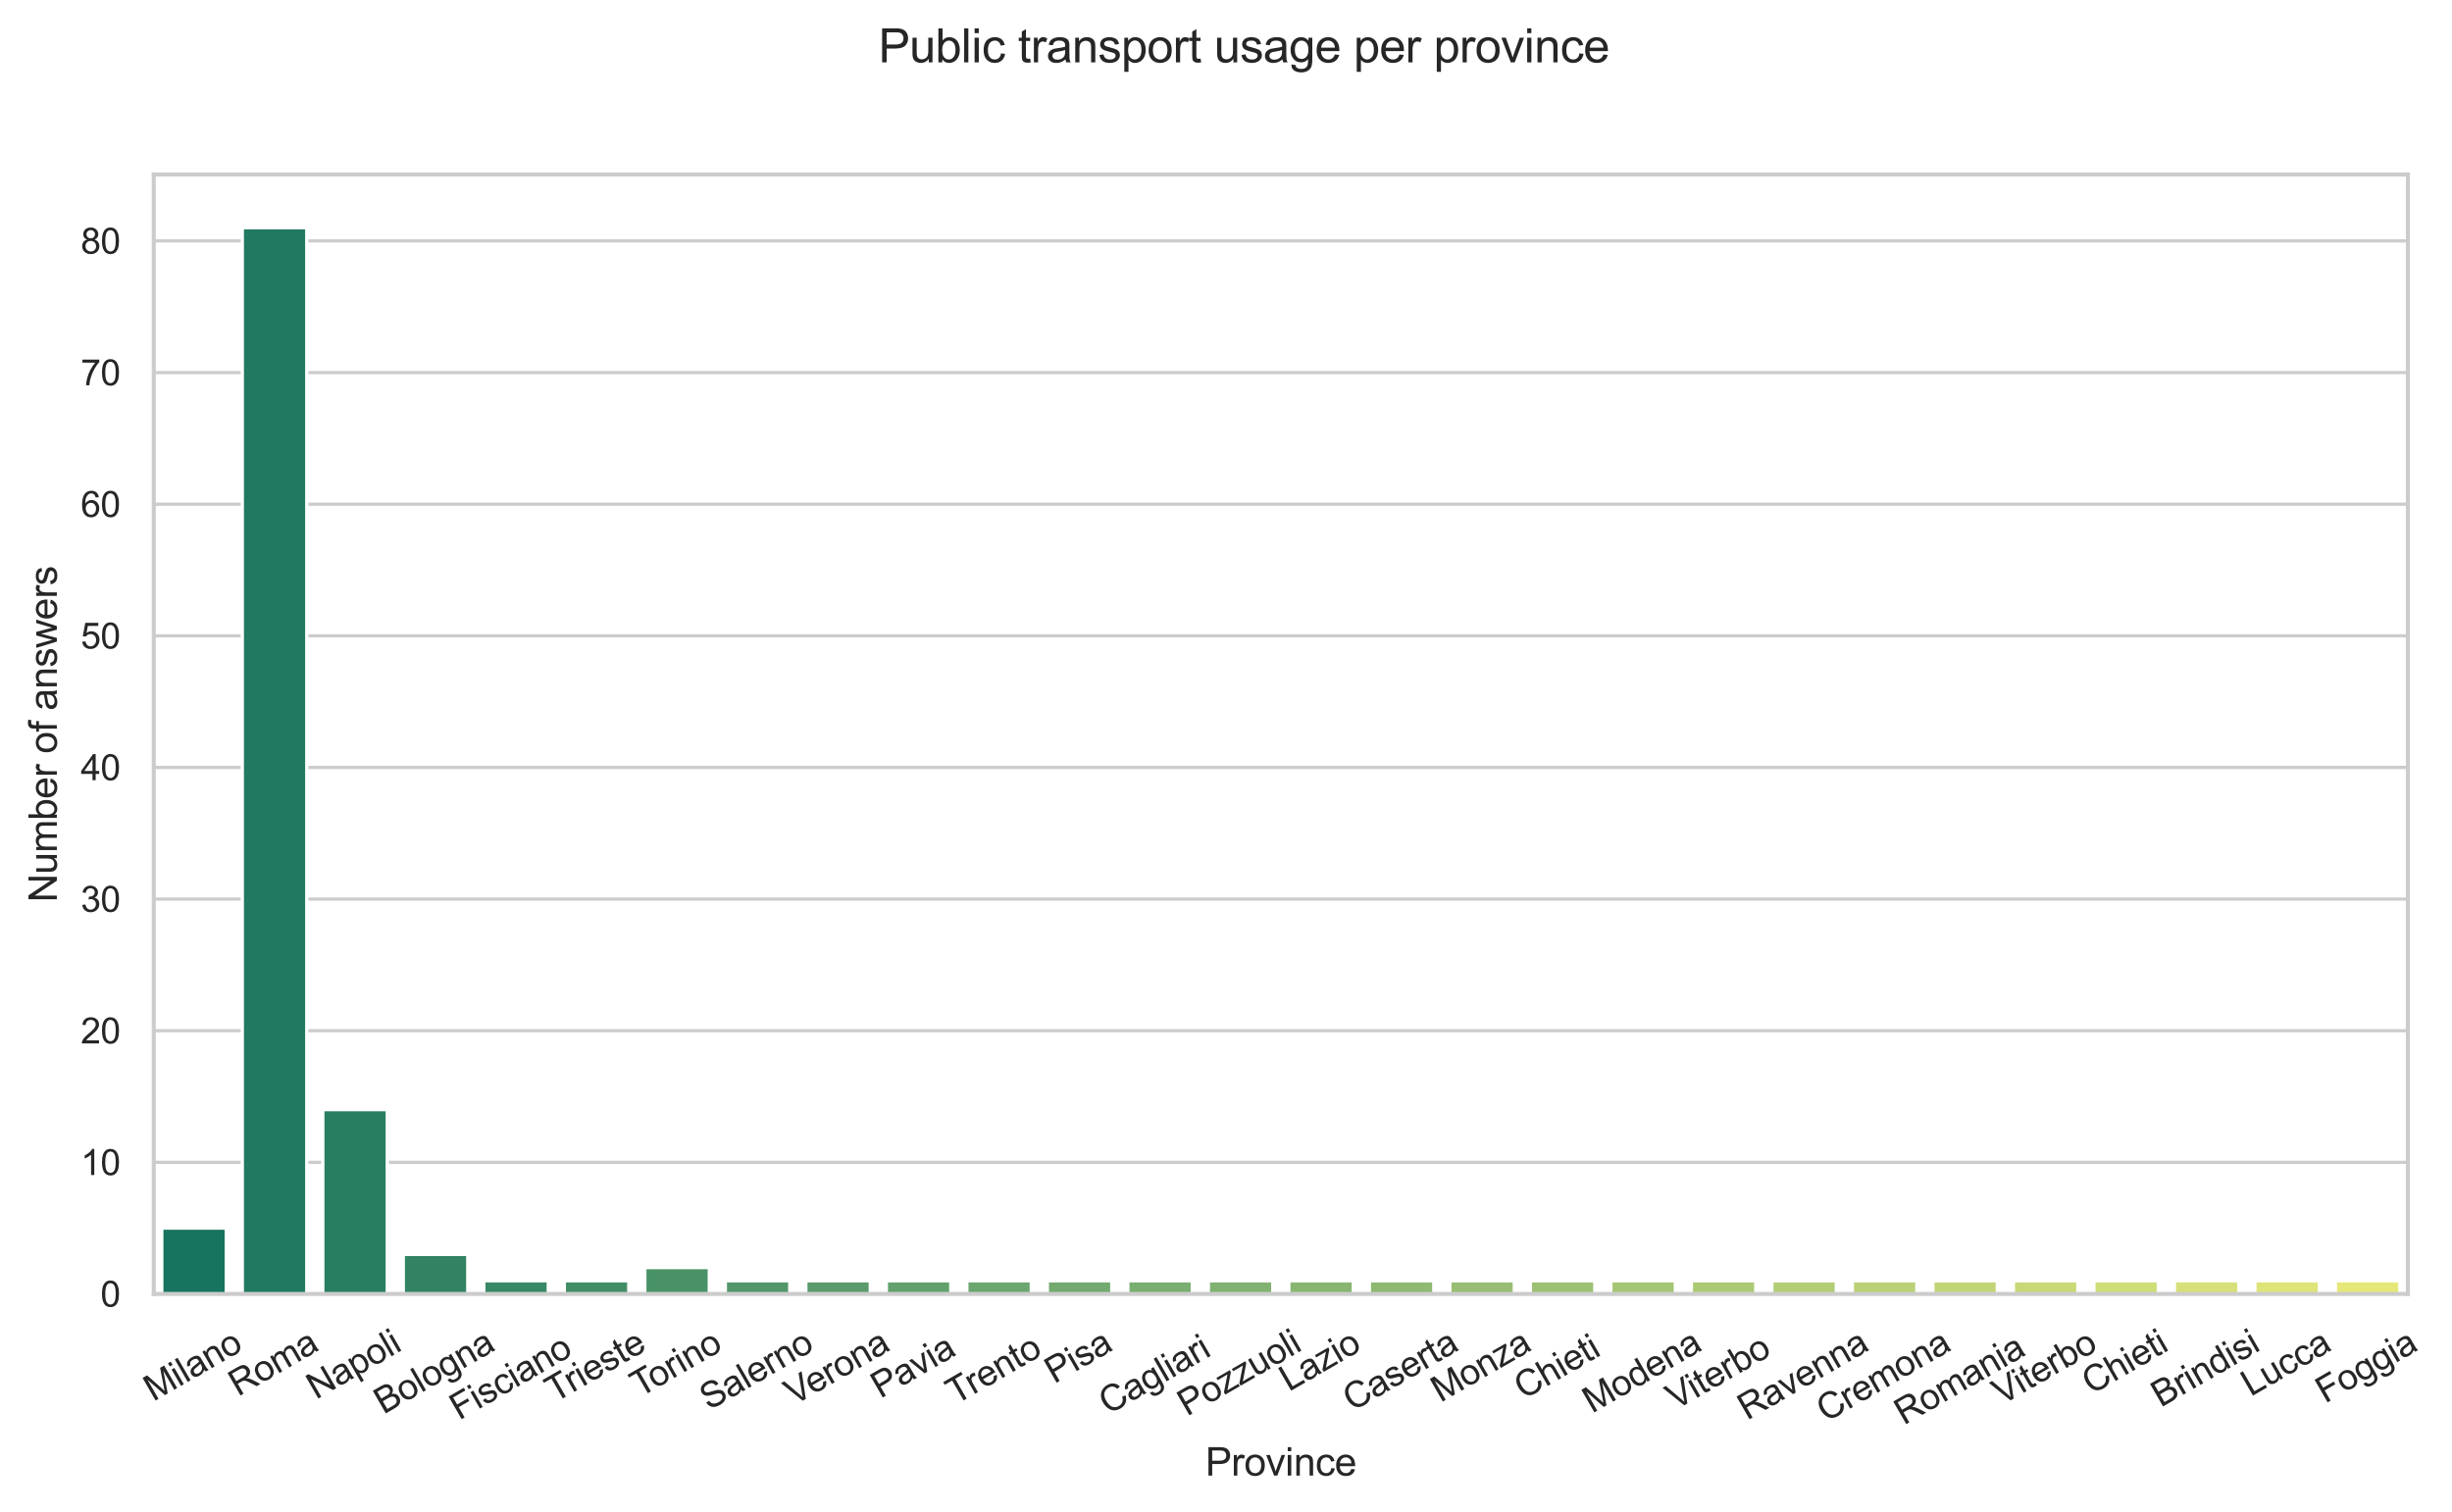 <?xml version="1.0" encoding="utf-8" standalone="no"?>
<!DOCTYPE svg PUBLIC "-//W3C//DTD SVG 1.1//EN"
  "http://www.w3.org/Graphics/SVG/1.1/DTD/svg11.dtd">
<svg xmlns:xlink="http://www.w3.org/1999/xlink" width="606.99pt" height="374.479pt" viewBox="0 0 606.99 374.479" xmlns="http://www.w3.org/2000/svg" version="1.1">
 <defs>
  <style type="text/css">*{stroke-linejoin: round; stroke-linecap: butt}</style>
 </defs>
 <g id="figure_1">
  <g id="patch_1">
   <path d="M 0 374.479 
L 606.99 374.479 
L 606.99 0 
L 0 0 
z
" style="fill: #ffffff"/>
  </g>
  <g id="axes_1">
   <g id="patch_2">
    <path d="M 38.067 320.4 
L 596.067 320.4 
L 596.067 43.2 
L 38.067 43.2 
z
" style="fill: #ffffff"/>
   </g>
   <g id="matplotlib.axis_1">
    <g id="xtick_1">
     <g id="text_1">
      <!-- Milano -->
      <g style="fill: #262626" transform="translate(37.944 347.116) rotate(-30) scale(0.088 -0.088)">
       <defs>
        <path id="ArialMT-4d" d="M 475 0 
L 475 4581 
L 1388 4581 
L 2472 1338 
Q 2622 884 2691 659 
Q 2769 909 2934 1394 
L 4031 4581 
L 4847 4581 
L 4847 0 
L 4263 0 
L 4263 3834 
L 2931 0 
L 2384 0 
L 1059 3900 
L 1059 0 
L 475 0 
z
" transform="scale(0.016)"/>
        <path id="ArialMT-69" d="M 425 3934 
L 425 4581 
L 988 4581 
L 988 3934 
L 425 3934 
z
M 425 0 
L 425 3319 
L 988 3319 
L 988 0 
L 425 0 
z
" transform="scale(0.016)"/>
        <path id="ArialMT-6c" d="M 409 0 
L 409 4581 
L 972 4581 
L 972 0 
L 409 0 
z
" transform="scale(0.016)"/>
        <path id="ArialMT-61" d="M 2588 409 
Q 2275 144 1986 34 
Q 1697 -75 1366 -75 
Q 819 -75 525 192 
Q 231 459 231 875 
Q 231 1119 342 1320 
Q 453 1522 633 1644 
Q 813 1766 1038 1828 
Q 1203 1872 1538 1913 
Q 2219 1994 2541 2106 
Q 2544 2222 2544 2253 
Q 2544 2597 2384 2738 
Q 2169 2928 1744 2928 
Q 1347 2928 1158 2789 
Q 969 2650 878 2297 
L 328 2372 
Q 403 2725 575 2942 
Q 747 3159 1072 3276 
Q 1397 3394 1825 3394 
Q 2250 3394 2515 3294 
Q 2781 3194 2906 3042 
Q 3031 2891 3081 2659 
Q 3109 2516 3109 2141 
L 3109 1391 
Q 3109 606 3145 398 
Q 3181 191 3288 0 
L 2700 0 
Q 2613 175 2588 409 
z
M 2541 1666 
Q 2234 1541 1622 1453 
Q 1275 1403 1131 1340 
Q 988 1278 909 1158 
Q 831 1038 831 891 
Q 831 666 1001 516 
Q 1172 366 1500 366 
Q 1825 366 2078 508 
Q 2331 650 2450 897 
Q 2541 1088 2541 1459 
L 2541 1666 
z
" transform="scale(0.016)"/>
        <path id="ArialMT-6e" d="M 422 0 
L 422 3319 
L 928 3319 
L 928 2847 
Q 1294 3394 1984 3394 
Q 2284 3394 2536 3286 
Q 2788 3178 2913 3003 
Q 3038 2828 3088 2588 
Q 3119 2431 3119 2041 
L 3119 0 
L 2556 0 
L 2556 2019 
Q 2556 2363 2490 2533 
Q 2425 2703 2258 2804 
Q 2091 2906 1866 2906 
Q 1506 2906 1245 2678 
Q 984 2450 984 1813 
L 984 0 
L 422 0 
z
" transform="scale(0.016)"/>
        <path id="ArialMT-6f" d="M 213 1659 
Q 213 2581 725 3025 
Q 1153 3394 1769 3394 
Q 2453 3394 2887 2945 
Q 3322 2497 3322 1706 
Q 3322 1066 3130 698 
Q 2938 331 2570 128 
Q 2203 -75 1769 -75 
Q 1072 -75 642 372 
Q 213 819 213 1659 
z
M 791 1659 
Q 791 1022 1069 705 
Q 1347 388 1769 388 
Q 2188 388 2466 706 
Q 2744 1025 2744 1678 
Q 2744 2294 2464 2611 
Q 2184 2928 1769 2928 
Q 1347 2928 1069 2612 
Q 791 2297 791 1659 
z
" transform="scale(0.016)"/>
       </defs>
       <use xlink:href="#ArialMT-4d"/>
       <use xlink:href="#ArialMT-69" x="83.301"/>
       <use xlink:href="#ArialMT-6c" x="105.518"/>
       <use xlink:href="#ArialMT-61" x="127.734"/>
       <use xlink:href="#ArialMT-6e" x="183.35"/>
       <use xlink:href="#ArialMT-6f" x="238.965"/>
      </g>
     </g>
    </g>
    <g id="xtick_2">
     <g id="text_2">
      <!-- Roma -->
      <g style="fill: #262626" transform="translate(58.933 345.891) rotate(-30) scale(0.088 -0.088)">
       <defs>
        <path id="ArialMT-52" d="M 503 0 
L 503 4581 
L 2534 4581 
Q 3147 4581 3465 4457 
Q 3784 4334 3975 4021 
Q 4166 3709 4166 3331 
Q 4166 2844 3850 2509 
Q 3534 2175 2875 2084 
Q 3116 1969 3241 1856 
Q 3506 1613 3744 1247 
L 4541 0 
L 3778 0 
L 3172 953 
Q 2906 1366 2734 1584 
Q 2563 1803 2427 1890 
Q 2291 1978 2150 2013 
Q 2047 2034 1813 2034 
L 1109 2034 
L 1109 0 
L 503 0 
z
M 1109 2559 
L 2413 2559 
Q 2828 2559 3062 2645 
Q 3297 2731 3419 2920 
Q 3541 3109 3541 3331 
Q 3541 3656 3305 3865 
Q 3069 4075 2559 4075 
L 1109 4075 
L 1109 2559 
z
" transform="scale(0.016)"/>
        <path id="ArialMT-6d" d="M 422 0 
L 422 3319 
L 925 3319 
L 925 2853 
Q 1081 3097 1340 3245 
Q 1600 3394 1931 3394 
Q 2300 3394 2536 3241 
Q 2772 3088 2869 2813 
Q 3263 3394 3894 3394 
Q 4388 3394 4653 3120 
Q 4919 2847 4919 2278 
L 4919 0 
L 4359 0 
L 4359 2091 
Q 4359 2428 4304 2576 
Q 4250 2725 4106 2815 
Q 3963 2906 3769 2906 
Q 3419 2906 3187 2673 
Q 2956 2441 2956 1928 
L 2956 0 
L 2394 0 
L 2394 2156 
Q 2394 2531 2256 2718 
Q 2119 2906 1806 2906 
Q 1569 2906 1367 2781 
Q 1166 2656 1075 2415 
Q 984 2175 984 1722 
L 984 0 
L 422 0 
z
" transform="scale(0.016)"/>
       </defs>
       <use xlink:href="#ArialMT-52"/>
       <use xlink:href="#ArialMT-6f" x="72.217"/>
       <use xlink:href="#ArialMT-6d" x="127.832"/>
       <use xlink:href="#ArialMT-61" x="211.133"/>
      </g>
     </g>
    </g>
    <g id="xtick_3">
     <g id="text_3">
      <!-- Napoli -->
      <g style="fill: #262626" transform="translate(78.223 346.628) rotate(-30) scale(0.088 -0.088)">
       <defs>
        <path id="ArialMT-4e" d="M 488 0 
L 488 4581 
L 1109 4581 
L 3516 984 
L 3516 4581 
L 4097 4581 
L 4097 0 
L 3475 0 
L 1069 3600 
L 1069 0 
L 488 0 
z
" transform="scale(0.016)"/>
        <path id="ArialMT-70" d="M 422 -1272 
L 422 3319 
L 934 3319 
L 934 2888 
Q 1116 3141 1344 3267 
Q 1572 3394 1897 3394 
Q 2322 3394 2647 3175 
Q 2972 2956 3137 2557 
Q 3303 2159 3303 1684 
Q 3303 1175 3120 767 
Q 2938 359 2589 142 
Q 2241 -75 1856 -75 
Q 1575 -75 1351 44 
Q 1128 163 984 344 
L 984 -1272 
L 422 -1272 
z
M 931 1641 
Q 931 1000 1190 694 
Q 1450 388 1819 388 
Q 2194 388 2461 705 
Q 2728 1022 2728 1688 
Q 2728 2322 2467 2637 
Q 2206 2953 1844 2953 
Q 1484 2953 1207 2617 
Q 931 2281 931 1641 
z
" transform="scale(0.016)"/>
       </defs>
       <use xlink:href="#ArialMT-4e"/>
       <use xlink:href="#ArialMT-61" x="72.217"/>
       <use xlink:href="#ArialMT-70" x="127.832"/>
       <use xlink:href="#ArialMT-6f" x="183.447"/>
       <use xlink:href="#ArialMT-6c" x="239.062"/>
       <use xlink:href="#ArialMT-69" x="261.279"/>
      </g>
     </g>
    </g>
    <g id="xtick_4">
     <g id="text_4">
      <!-- Bologna -->
      <g style="fill: #262626" transform="translate(94.945 350.302) rotate(-30) scale(0.088 -0.088)">
       <defs>
        <path id="ArialMT-42" d="M 469 0 
L 469 4581 
L 2188 4581 
Q 2713 4581 3030 4442 
Q 3347 4303 3526 4014 
Q 3706 3725 3706 3409 
Q 3706 3116 3547 2856 
Q 3388 2597 3066 2438 
Q 3481 2316 3704 2022 
Q 3928 1728 3928 1328 
Q 3928 1006 3792 729 
Q 3656 453 3456 303 
Q 3256 153 2954 76 
Q 2653 0 2216 0 
L 469 0 
z
M 1075 2656 
L 2066 2656 
Q 2469 2656 2644 2709 
Q 2875 2778 2992 2937 
Q 3109 3097 3109 3338 
Q 3109 3566 3000 3739 
Q 2891 3913 2687 3977 
Q 2484 4041 1991 4041 
L 1075 4041 
L 1075 2656 
z
M 1075 541 
L 2216 541 
Q 2509 541 2628 563 
Q 2838 600 2978 687 
Q 3119 775 3209 942 
Q 3300 1109 3300 1328 
Q 3300 1584 3169 1773 
Q 3038 1963 2805 2039 
Q 2572 2116 2134 2116 
L 1075 2116 
L 1075 541 
z
" transform="scale(0.016)"/>
        <path id="ArialMT-67" d="M 319 -275 
L 866 -356 
Q 900 -609 1056 -725 
Q 1266 -881 1628 -881 
Q 2019 -881 2231 -725 
Q 2444 -569 2519 -288 
Q 2563 -116 2559 434 
Q 2191 0 1641 0 
Q 956 0 581 494 
Q 206 988 206 1678 
Q 206 2153 378 2554 
Q 550 2956 876 3175 
Q 1203 3394 1644 3394 
Q 2231 3394 2613 2919 
L 2613 3319 
L 3131 3319 
L 3131 450 
Q 3131 -325 2973 -648 
Q 2816 -972 2473 -1159 
Q 2131 -1347 1631 -1347 
Q 1038 -1347 672 -1080 
Q 306 -813 319 -275 
z
M 784 1719 
Q 784 1066 1043 766 
Q 1303 466 1694 466 
Q 2081 466 2343 764 
Q 2606 1063 2606 1700 
Q 2606 2309 2336 2618 
Q 2066 2928 1684 2928 
Q 1309 2928 1046 2623 
Q 784 2319 784 1719 
z
" transform="scale(0.016)"/>
       </defs>
       <use xlink:href="#ArialMT-42"/>
       <use xlink:href="#ArialMT-6f" x="66.699"/>
       <use xlink:href="#ArialMT-6c" x="122.314"/>
       <use xlink:href="#ArialMT-6f" x="144.531"/>
       <use xlink:href="#ArialMT-67" x="200.146"/>
       <use xlink:href="#ArialMT-6e" x="255.762"/>
       <use xlink:href="#ArialMT-61" x="311.377"/>
      </g>
     </g>
    </g>
    <g id="xtick_5">
     <g id="text_5">
      <!-- Fisciano  -->
      <g style="fill: #262626" transform="translate(113.636 351.76) rotate(-30) scale(0.088 -0.088)">
       <defs>
        <path id="ArialMT-46" d="M 525 0 
L 525 4581 
L 3616 4581 
L 3616 4041 
L 1131 4041 
L 1131 2622 
L 3281 2622 
L 3281 2081 
L 1131 2081 
L 1131 0 
L 525 0 
z
" transform="scale(0.016)"/>
        <path id="ArialMT-73" d="M 197 991 
L 753 1078 
Q 800 744 1014 566 
Q 1228 388 1613 388 
Q 2000 388 2187 545 
Q 2375 703 2375 916 
Q 2375 1106 2209 1216 
Q 2094 1291 1634 1406 
Q 1016 1563 777 1677 
Q 538 1791 414 1992 
Q 291 2194 291 2438 
Q 291 2659 392 2848 
Q 494 3038 669 3163 
Q 800 3259 1026 3326 
Q 1253 3394 1513 3394 
Q 1903 3394 2198 3281 
Q 2494 3169 2634 2976 
Q 2775 2784 2828 2463 
L 2278 2388 
Q 2241 2644 2061 2787 
Q 1881 2931 1553 2931 
Q 1166 2931 1000 2803 
Q 834 2675 834 2503 
Q 834 2394 903 2306 
Q 972 2216 1119 2156 
Q 1203 2125 1616 2013 
Q 2213 1853 2448 1751 
Q 2684 1650 2818 1456 
Q 2953 1263 2953 975 
Q 2953 694 2789 445 
Q 2625 197 2315 61 
Q 2006 -75 1616 -75 
Q 969 -75 630 194 
Q 291 463 197 991 
z
" transform="scale(0.016)"/>
        <path id="ArialMT-63" d="M 2588 1216 
L 3141 1144 
Q 3050 572 2676 248 
Q 2303 -75 1759 -75 
Q 1078 -75 664 370 
Q 250 816 250 1647 
Q 250 2184 428 2587 
Q 606 2991 970 3192 
Q 1334 3394 1763 3394 
Q 2303 3394 2647 3120 
Q 2991 2847 3088 2344 
L 2541 2259 
Q 2463 2594 2264 2762 
Q 2066 2931 1784 2931 
Q 1359 2931 1093 2626 
Q 828 2322 828 1663 
Q 828 994 1084 691 
Q 1341 388 1753 388 
Q 2084 388 2306 591 
Q 2528 794 2588 1216 
z
" transform="scale(0.016)"/>
        <path id="ArialMT-20" transform="scale(0.016)"/>
       </defs>
       <use xlink:href="#ArialMT-46"/>
       <use xlink:href="#ArialMT-69" x="61.084"/>
       <use xlink:href="#ArialMT-73" x="83.301"/>
       <use xlink:href="#ArialMT-63" x="133.301"/>
       <use xlink:href="#ArialMT-69" x="183.301"/>
       <use xlink:href="#ArialMT-61" x="205.518"/>
       <use xlink:href="#ArialMT-6e" x="261.133"/>
       <use xlink:href="#ArialMT-6f" x="316.748"/>
       <use xlink:href="#ArialMT-20" x="372.363"/>
      </g>
     </g>
    </g>
    <g id="xtick_6">
     <g id="text_6">
      <!-- Trieste -->
      <g style="fill: #262626" transform="translate(137.31 347.436) rotate(-30) scale(0.088 -0.088)">
       <defs>
        <path id="ArialMT-54" d="M 1659 0 
L 1659 4041 
L 150 4041 
L 150 4581 
L 3781 4581 
L 3781 4041 
L 2266 4041 
L 2266 0 
L 1659 0 
z
" transform="scale(0.016)"/>
        <path id="ArialMT-72" d="M 416 0 
L 416 3319 
L 922 3319 
L 922 2816 
Q 1116 3169 1280 3281 
Q 1444 3394 1641 3394 
Q 1925 3394 2219 3213 
L 2025 2691 
Q 1819 2813 1613 2813 
Q 1428 2813 1281 2702 
Q 1134 2591 1072 2394 
Q 978 2094 978 1738 
L 978 0 
L 416 0 
z
" transform="scale(0.016)"/>
        <path id="ArialMT-65" d="M 2694 1069 
L 3275 997 
Q 3138 488 2766 206 
Q 2394 -75 1816 -75 
Q 1088 -75 661 373 
Q 234 822 234 1631 
Q 234 2469 665 2931 
Q 1097 3394 1784 3394 
Q 2450 3394 2872 2941 
Q 3294 2488 3294 1666 
Q 3294 1616 3291 1516 
L 816 1516 
Q 847 969 1125 678 
Q 1403 388 1819 388 
Q 2128 388 2347 550 
Q 2566 713 2694 1069 
z
M 847 1978 
L 2700 1978 
Q 2663 2397 2488 2606 
Q 2219 2931 1791 2931 
Q 1403 2931 1139 2672 
Q 875 2413 847 1978 
z
" transform="scale(0.016)"/>
        <path id="ArialMT-74" d="M 1650 503 
L 1731 6 
Q 1494 -44 1306 -44 
Q 1000 -44 831 53 
Q 663 150 594 308 
Q 525 466 525 972 
L 525 2881 
L 113 2881 
L 113 3319 
L 525 3319 
L 525 4141 
L 1084 4478 
L 1084 3319 
L 1650 3319 
L 1650 2881 
L 1084 2881 
L 1084 941 
Q 1084 700 1114 631 
Q 1144 563 1211 522 
Q 1278 481 1403 481 
Q 1497 481 1650 503 
z
" transform="scale(0.016)"/>
       </defs>
       <use xlink:href="#ArialMT-54"/>
       <use xlink:href="#ArialMT-72" x="57.334"/>
       <use xlink:href="#ArialMT-69" x="90.635"/>
       <use xlink:href="#ArialMT-65" x="112.852"/>
       <use xlink:href="#ArialMT-73" x="168.467"/>
       <use xlink:href="#ArialMT-74" x="218.467"/>
       <use xlink:href="#ArialMT-65" x="246.25"/>
      </g>
     </g>
    </g>
    <g id="xtick_7">
     <g id="text_7">
      <!-- Torino -->
      <g style="fill: #262626" transform="translate(158.364 346.136) rotate(-30) scale(0.088 -0.088)">
       <use xlink:href="#ArialMT-54"/>
       <use xlink:href="#ArialMT-6f" x="49.959"/>
       <use xlink:href="#ArialMT-72" x="105.574"/>
       <use xlink:href="#ArialMT-69" x="138.875"/>
       <use xlink:href="#ArialMT-6e" x="161.092"/>
       <use xlink:href="#ArialMT-6f" x="216.707"/>
      </g>
     </g>
    </g>
    <g id="xtick_8">
     <g id="text_8">
      <!-- Salerno -->
      <g style="fill: #262626" transform="translate(175.535 349.32) rotate(-30) scale(0.088 -0.088)">
       <defs>
        <path id="ArialMT-53" d="M 288 1472 
L 859 1522 
Q 900 1178 1048 958 
Q 1197 738 1509 602 
Q 1822 466 2213 466 
Q 2559 466 2825 569 
Q 3091 672 3220 851 
Q 3350 1031 3350 1244 
Q 3350 1459 3225 1620 
Q 3100 1781 2813 1891 
Q 2628 1963 1997 2114 
Q 1366 2266 1113 2400 
Q 784 2572 623 2826 
Q 463 3081 463 3397 
Q 463 3744 659 4045 
Q 856 4347 1234 4503 
Q 1613 4659 2075 4659 
Q 2584 4659 2973 4495 
Q 3363 4331 3572 4012 
Q 3781 3694 3797 3291 
L 3216 3247 
Q 3169 3681 2898 3903 
Q 2628 4125 2100 4125 
Q 1550 4125 1298 3923 
Q 1047 3722 1047 3438 
Q 1047 3191 1225 3031 
Q 1400 2872 2139 2705 
Q 2878 2538 3153 2413 
Q 3553 2228 3743 1945 
Q 3934 1663 3934 1294 
Q 3934 928 3725 604 
Q 3516 281 3123 101 
Q 2731 -78 2241 -78 
Q 1619 -78 1198 103 
Q 778 284 539 648 
Q 300 1013 288 1472 
z
" transform="scale(0.016)"/>
       </defs>
       <use xlink:href="#ArialMT-53"/>
       <use xlink:href="#ArialMT-61" x="66.699"/>
       <use xlink:href="#ArialMT-6c" x="122.314"/>
       <use xlink:href="#ArialMT-65" x="144.531"/>
       <use xlink:href="#ArialMT-72" x="200.146"/>
       <use xlink:href="#ArialMT-6e" x="233.447"/>
       <use xlink:href="#ArialMT-6f" x="289.062"/>
      </g>
     </g>
    </g>
    <g id="xtick_9">
     <g id="text_9">
      <!-- Verona -->
      <g style="fill: #262626" transform="translate(196.52 348.1) rotate(-30) scale(0.088 -0.088)">
       <defs>
        <path id="ArialMT-56" d="M 1803 0 
L 28 4581 
L 684 4581 
L 1875 1253 
Q 2019 853 2116 503 
Q 2222 878 2363 1253 
L 3600 4581 
L 4219 4581 
L 2425 0 
L 1803 0 
z
" transform="scale(0.016)"/>
       </defs>
       <use xlink:href="#ArialMT-56"/>
       <use xlink:href="#ArialMT-65" x="61.199"/>
       <use xlink:href="#ArialMT-72" x="116.814"/>
       <use xlink:href="#ArialMT-6f" x="150.115"/>
       <use xlink:href="#ArialMT-6e" x="205.73"/>
       <use xlink:href="#ArialMT-61" x="261.346"/>
      </g>
     </g>
    </g>
    <g id="xtick_10">
     <g id="text_10">
      <!-- Pavia  -->
      <g style="fill: #262626" transform="translate(217.935 346.384) rotate(-30) scale(0.088 -0.088)">
       <defs>
        <path id="ArialMT-50" d="M 494 0 
L 494 4581 
L 2222 4581 
Q 2678 4581 2919 4538 
Q 3256 4481 3484 4323 
Q 3713 4166 3852 3881 
Q 3991 3597 3991 3256 
Q 3991 2672 3619 2267 
Q 3247 1863 2275 1863 
L 1100 1863 
L 1100 0 
L 494 0 
z
M 1100 2403 
L 2284 2403 
Q 2872 2403 3119 2622 
Q 3366 2841 3366 3238 
Q 3366 3525 3220 3729 
Q 3075 3934 2838 4000 
Q 2684 4041 2272 4041 
L 1100 4041 
L 1100 2403 
z
" transform="scale(0.016)"/>
        <path id="ArialMT-76" d="M 1344 0 
L 81 3319 
L 675 3319 
L 1388 1331 
Q 1503 1009 1600 663 
Q 1675 925 1809 1294 
L 2547 3319 
L 3125 3319 
L 1869 0 
L 1344 0 
z
" transform="scale(0.016)"/>
       </defs>
       <use xlink:href="#ArialMT-50"/>
       <use xlink:href="#ArialMT-61" x="66.699"/>
       <use xlink:href="#ArialMT-76" x="122.314"/>
       <use xlink:href="#ArialMT-69" x="172.314"/>
       <use xlink:href="#ArialMT-61" x="194.531"/>
       <use xlink:href="#ArialMT-20" x="250.146"/>
      </g>
     </g>
    </g>
    <g id="xtick_11">
     <g id="text_11">
      <!-- Trento  -->
      <g style="fill: #262626" transform="translate(236.527 347.928) rotate(-30) scale(0.088 -0.088)">
       <use xlink:href="#ArialMT-54"/>
       <use xlink:href="#ArialMT-72" x="57.334"/>
       <use xlink:href="#ArialMT-65" x="90.635"/>
       <use xlink:href="#ArialMT-6e" x="146.25"/>
       <use xlink:href="#ArialMT-74" x="201.865"/>
       <use xlink:href="#ArialMT-6f" x="229.648"/>
       <use xlink:href="#ArialMT-20" x="285.264"/>
      </g>
     </g>
    </g>
    <g id="xtick_12">
     <g id="text_12">
      <!-- Pisa -->
      <g style="fill: #262626" transform="translate(260.97 342.714) rotate(-30) scale(0.088 -0.088)">
       <use xlink:href="#ArialMT-50"/>
       <use xlink:href="#ArialMT-69" x="66.699"/>
       <use xlink:href="#ArialMT-73" x="88.916"/>
       <use xlink:href="#ArialMT-61" x="138.916"/>
      </g>
     </g>
    </g>
    <g id="xtick_13">
     <g id="text_13">
      <!-- Cagliari  -->
      <g style="fill: #262626" transform="translate(274.336 350.386) rotate(-30) scale(0.088 -0.088)">
       <defs>
        <path id="ArialMT-43" d="M 3763 1606 
L 4369 1453 
Q 4178 706 3683 314 
Q 3188 -78 2472 -78 
Q 1731 -78 1267 223 
Q 803 525 561 1097 
Q 319 1669 319 2325 
Q 319 3041 592 3573 
Q 866 4106 1370 4382 
Q 1875 4659 2481 4659 
Q 3169 4659 3637 4309 
Q 4106 3959 4291 3325 
L 3694 3184 
Q 3534 3684 3231 3912 
Q 2928 4141 2469 4141 
Q 1941 4141 1586 3887 
Q 1231 3634 1087 3207 
Q 944 2781 944 2328 
Q 944 1744 1114 1308 
Q 1284 872 1643 656 
Q 2003 441 2422 441 
Q 2931 441 3284 734 
Q 3638 1028 3763 1606 
z
" transform="scale(0.016)"/>
       </defs>
       <use xlink:href="#ArialMT-43"/>
       <use xlink:href="#ArialMT-61" x="72.217"/>
       <use xlink:href="#ArialMT-67" x="127.832"/>
       <use xlink:href="#ArialMT-6c" x="183.447"/>
       <use xlink:href="#ArialMT-69" x="205.664"/>
       <use xlink:href="#ArialMT-61" x="227.881"/>
       <use xlink:href="#ArialMT-72" x="283.496"/>
       <use xlink:href="#ArialMT-69" x="316.797"/>
       <use xlink:href="#ArialMT-20" x="339.014"/>
      </g>
     </g>
    </g>
    <g id="xtick_14">
     <g id="text_14">
      <!-- Pozzuoli -->
      <g style="fill: #262626" transform="translate(293.837 350.786) rotate(-30) scale(0.088 -0.088)">
       <defs>
        <path id="ArialMT-7a" d="M 125 0 
L 125 456 
L 2238 2881 
Q 1878 2863 1603 2863 
L 250 2863 
L 250 3319 
L 2963 3319 
L 2963 2947 
L 1166 841 
L 819 456 
Q 1197 484 1528 484 
L 3063 484 
L 3063 0 
L 125 0 
z
" transform="scale(0.016)"/>
        <path id="ArialMT-75" d="M 2597 0 
L 2597 488 
Q 2209 -75 1544 -75 
Q 1250 -75 995 37 
Q 741 150 617 320 
Q 494 491 444 738 
Q 409 903 409 1263 
L 409 3319 
L 972 3319 
L 972 1478 
Q 972 1038 1006 884 
Q 1059 663 1231 536 
Q 1403 409 1656 409 
Q 1909 409 2131 539 
Q 2353 669 2445 892 
Q 2538 1116 2538 1541 
L 2538 3319 
L 3100 3319 
L 3100 0 
L 2597 0 
z
" transform="scale(0.016)"/>
       </defs>
       <use xlink:href="#ArialMT-50"/>
       <use xlink:href="#ArialMT-6f" x="66.699"/>
       <use xlink:href="#ArialMT-7a" x="122.314"/>
       <use xlink:href="#ArialMT-7a" x="172.314"/>
       <use xlink:href="#ArialMT-75" x="222.314"/>
       <use xlink:href="#ArialMT-6f" x="277.93"/>
       <use xlink:href="#ArialMT-6c" x="333.545"/>
       <use xlink:href="#ArialMT-69" x="355.762"/>
      </g>
     </g>
    </g>
    <g id="xtick_15">
     <g id="text_15">
      <!-- Lazio -->
      <g style="fill: #262626" transform="translate(319.06 344.673) rotate(-30) scale(0.088 -0.088)">
       <defs>
        <path id="ArialMT-4c" d="M 469 0 
L 469 4581 
L 1075 4581 
L 1075 541 
L 3331 541 
L 3331 0 
L 469 0 
z
" transform="scale(0.016)"/>
       </defs>
       <use xlink:href="#ArialMT-4c"/>
       <use xlink:href="#ArialMT-61" x="55.615"/>
       <use xlink:href="#ArialMT-7a" x="111.23"/>
       <use xlink:href="#ArialMT-69" x="161.23"/>
       <use xlink:href="#ArialMT-6f" x="183.447"/>
      </g>
     </g>
    </g>
    <g id="xtick_16">
     <g id="text_16">
      <!-- Caserta -->
      <g style="fill: #262626" transform="translate(334.756 349.56) rotate(-30) scale(0.088 -0.088)">
       <use xlink:href="#ArialMT-43"/>
       <use xlink:href="#ArialMT-61" x="72.217"/>
       <use xlink:href="#ArialMT-73" x="127.832"/>
       <use xlink:href="#ArialMT-65" x="177.832"/>
       <use xlink:href="#ArialMT-72" x="233.447"/>
       <use xlink:href="#ArialMT-74" x="266.748"/>
       <use xlink:href="#ArialMT-61" x="294.531"/>
      </g>
     </g>
    </g>
    <g id="xtick_17">
     <g id="text_17">
      <!-- Monza -->
      <g style="fill: #262626" transform="translate(356.589 347.36) rotate(-30) scale(0.088 -0.088)">
       <use xlink:href="#ArialMT-4d"/>
       <use xlink:href="#ArialMT-6f" x="83.301"/>
       <use xlink:href="#ArialMT-6e" x="138.916"/>
       <use xlink:href="#ArialMT-7a" x="194.531"/>
       <use xlink:href="#ArialMT-61" x="244.531"/>
      </g>
     </g>
    </g>
    <g id="xtick_18">
     <g id="text_18">
      <!-- Chieti  -->
      <g style="fill: #262626" transform="translate(377.154 346.626) rotate(-30) scale(0.088 -0.088)">
       <defs>
        <path id="ArialMT-68" d="M 422 0 
L 422 4581 
L 984 4581 
L 984 2938 
Q 1378 3394 1978 3394 
Q 2347 3394 2619 3248 
Q 2891 3103 3008 2847 
Q 3125 2591 3125 2103 
L 3125 0 
L 2563 0 
L 2563 2103 
Q 2563 2525 2380 2717 
Q 2197 2909 1863 2909 
Q 1613 2909 1392 2779 
Q 1172 2650 1078 2428 
Q 984 2206 984 1816 
L 984 0 
L 422 0 
z
" transform="scale(0.016)"/>
       </defs>
       <use xlink:href="#ArialMT-43"/>
       <use xlink:href="#ArialMT-68" x="72.217"/>
       <use xlink:href="#ArialMT-69" x="127.832"/>
       <use xlink:href="#ArialMT-65" x="150.049"/>
       <use xlink:href="#ArialMT-74" x="205.664"/>
       <use xlink:href="#ArialMT-69" x="233.447"/>
       <use xlink:href="#ArialMT-20" x="255.664"/>
      </g>
     </g>
    </g>
    <g id="xtick_19">
     <g id="text_19">
      <!-- Modena -->
      <g style="fill: #262626" transform="translate(394.114 350.054) rotate(-30) scale(0.088 -0.088)">
       <defs>
        <path id="ArialMT-64" d="M 2575 0 
L 2575 419 
Q 2259 -75 1647 -75 
Q 1250 -75 917 144 
Q 584 363 401 755 
Q 219 1147 219 1656 
Q 219 2153 384 2558 
Q 550 2963 881 3178 
Q 1213 3394 1622 3394 
Q 1922 3394 2156 3267 
Q 2391 3141 2538 2938 
L 2538 4581 
L 3097 4581 
L 3097 0 
L 2575 0 
z
M 797 1656 
Q 797 1019 1065 703 
Q 1334 388 1700 388 
Q 2069 388 2326 689 
Q 2584 991 2584 1609 
Q 2584 2291 2321 2609 
Q 2059 2928 1675 2928 
Q 1300 2928 1048 2622 
Q 797 2316 797 1656 
z
" transform="scale(0.016)"/>
       </defs>
       <use xlink:href="#ArialMT-4d"/>
       <use xlink:href="#ArialMT-6f" x="83.301"/>
       <use xlink:href="#ArialMT-64" x="138.916"/>
       <use xlink:href="#ArialMT-65" x="194.531"/>
       <use xlink:href="#ArialMT-6e" x="250.146"/>
       <use xlink:href="#ArialMT-61" x="305.762"/>
      </g>
     </g>
    </g>
    <g id="xtick_20">
     <g id="text_20">
      <!-- Viterbo  -->
      <g style="fill: #262626" transform="translate(414.747 349.241) rotate(-30) scale(0.088 -0.088)">
       <defs>
        <path id="ArialMT-62" d="M 941 0 
L 419 0 
L 419 4581 
L 981 4581 
L 981 2947 
Q 1338 3394 1891 3394 
Q 2197 3394 2470 3270 
Q 2744 3147 2920 2923 
Q 3097 2700 3197 2384 
Q 3297 2069 3297 1709 
Q 3297 856 2875 390 
Q 2453 -75 1863 -75 
Q 1275 -75 941 416 
L 941 0 
z
M 934 1684 
Q 934 1088 1097 822 
Q 1363 388 1816 388 
Q 2184 388 2453 708 
Q 2722 1028 2722 1663 
Q 2722 2313 2464 2622 
Q 2206 2931 1841 2931 
Q 1472 2931 1203 2611 
Q 934 2291 934 1684 
z
" transform="scale(0.016)"/>
       </defs>
       <use xlink:href="#ArialMT-56"/>
       <use xlink:href="#ArialMT-69" x="64.949"/>
       <use xlink:href="#ArialMT-74" x="87.166"/>
       <use xlink:href="#ArialMT-65" x="114.949"/>
       <use xlink:href="#ArialMT-72" x="170.564"/>
       <use xlink:href="#ArialMT-62" x="203.865"/>
       <use xlink:href="#ArialMT-6f" x="259.48"/>
       <use xlink:href="#ArialMT-20" x="315.096"/>
      </g>
     </g>
    </g>
    <g id="xtick_21">
     <g id="text_21">
      <!-- Ravenna -->
      <g style="fill: #262626" transform="translate(432.488 351.767) rotate(-30) scale(0.088 -0.088)">
       <use xlink:href="#ArialMT-52"/>
       <use xlink:href="#ArialMT-61" x="72.217"/>
       <use xlink:href="#ArialMT-76" x="127.832"/>
       <use xlink:href="#ArialMT-65" x="177.832"/>
       <use xlink:href="#ArialMT-6e" x="233.447"/>
       <use xlink:href="#ArialMT-6e" x="289.062"/>
       <use xlink:href="#ArialMT-61" x="344.678"/>
      </g>
     </g>
    </g>
    <g id="xtick_22">
     <g id="text_22">
      <!-- Cremona -->
      <g style="fill: #262626" transform="translate(451.998 352.25) rotate(-30) scale(0.088 -0.088)">
       <use xlink:href="#ArialMT-43"/>
       <use xlink:href="#ArialMT-72" x="72.217"/>
       <use xlink:href="#ArialMT-65" x="105.518"/>
       <use xlink:href="#ArialMT-6d" x="161.133"/>
       <use xlink:href="#ArialMT-6f" x="244.434"/>
       <use xlink:href="#ArialMT-6e" x="300.049"/>
       <use xlink:href="#ArialMT-61" x="355.664"/>
      </g>
     </g>
    </g>
    <g id="xtick_23">
     <g id="text_23">
      <!-- Romania  -->
      <g style="fill: #262626" transform="translate(471.29 352.985) rotate(-30) scale(0.088 -0.088)">
       <use xlink:href="#ArialMT-52"/>
       <use xlink:href="#ArialMT-6f" x="72.217"/>
       <use xlink:href="#ArialMT-6d" x="127.832"/>
       <use xlink:href="#ArialMT-61" x="211.133"/>
       <use xlink:href="#ArialMT-6e" x="266.748"/>
       <use xlink:href="#ArialMT-69" x="322.363"/>
       <use xlink:href="#ArialMT-61" x="344.58"/>
       <use xlink:href="#ArialMT-20" x="400.195"/>
      </g>
     </g>
    </g>
    <g id="xtick_24">
     <g id="text_24">
      <!-- Viterbo -->
      <g style="fill: #262626" transform="translate(495.52 348.018) rotate(-30) scale(0.088 -0.088)">
       <use xlink:href="#ArialMT-56"/>
       <use xlink:href="#ArialMT-69" x="64.949"/>
       <use xlink:href="#ArialMT-74" x="87.166"/>
       <use xlink:href="#ArialMT-65" x="114.949"/>
       <use xlink:href="#ArialMT-72" x="170.564"/>
       <use xlink:href="#ArialMT-62" x="203.865"/>
       <use xlink:href="#ArialMT-6f" x="259.48"/>
      </g>
     </g>
    </g>
    <g id="xtick_25">
     <g id="text_25">
      <!-- Chieti -->
      <g style="fill: #262626" transform="translate(517.712 345.404) rotate(-30) scale(0.088 -0.088)">
       <use xlink:href="#ArialMT-43"/>
       <use xlink:href="#ArialMT-68" x="72.217"/>
       <use xlink:href="#ArialMT-69" x="127.832"/>
       <use xlink:href="#ArialMT-65" x="150.049"/>
       <use xlink:href="#ArialMT-74" x="205.664"/>
       <use xlink:href="#ArialMT-69" x="233.447"/>
      </g>
     </g>
    </g>
    <g id="xtick_26">
     <g id="text_26">
      <!-- Brindisi -->
      <g style="fill: #262626" transform="translate(534.889 348.581) rotate(-30) scale(0.088 -0.088)">
       <use xlink:href="#ArialMT-42"/>
       <use xlink:href="#ArialMT-72" x="66.699"/>
       <use xlink:href="#ArialMT-69" x="100"/>
       <use xlink:href="#ArialMT-6e" x="122.217"/>
       <use xlink:href="#ArialMT-64" x="177.832"/>
       <use xlink:href="#ArialMT-69" x="233.447"/>
       <use xlink:href="#ArialMT-73" x="255.664"/>
       <use xlink:href="#ArialMT-69" x="305.664"/>
      </g>
     </g>
    </g>
    <g id="xtick_27">
     <g id="text_27">
      <!-- Lucca -->
      <g style="fill: #262626" transform="translate(557.144 345.895) rotate(-30) scale(0.088 -0.088)">
       <use xlink:href="#ArialMT-4c"/>
       <use xlink:href="#ArialMT-75" x="55.615"/>
       <use xlink:href="#ArialMT-63" x="111.23"/>
       <use xlink:href="#ArialMT-63" x="161.23"/>
       <use xlink:href="#ArialMT-61" x="211.23"/>
      </g>
     </g>
    </g>
    <g id="xtick_28">
     <g id="text_28">
      <!-- Foggia -->
      <g style="fill: #262626" transform="translate(575.564 347.607) rotate(-30) scale(0.088 -0.088)">
       <use xlink:href="#ArialMT-46"/>
       <use xlink:href="#ArialMT-6f" x="61.084"/>
       <use xlink:href="#ArialMT-67" x="116.699"/>
       <use xlink:href="#ArialMT-67" x="172.314"/>
       <use xlink:href="#ArialMT-69" x="227.93"/>
       <use xlink:href="#ArialMT-61" x="250.146"/>
      </g>
     </g>
    </g>
    <g id="text_29">
     <!-- Province -->
     <g style="fill: #262626" transform="translate(298.392 365.371) scale(0.096 -0.096)">
      <use xlink:href="#ArialMT-50"/>
      <use xlink:href="#ArialMT-72" x="66.699"/>
      <use xlink:href="#ArialMT-6f" x="100"/>
      <use xlink:href="#ArialMT-76" x="155.615"/>
      <use xlink:href="#ArialMT-69" x="205.615"/>
      <use xlink:href="#ArialMT-6e" x="227.832"/>
      <use xlink:href="#ArialMT-63" x="283.447"/>
      <use xlink:href="#ArialMT-65" x="333.447"/>
     </g>
    </g>
   </g>
   <g id="matplotlib.axis_2">
    <g id="ytick_1">
     <g id="line2d_1">
      <path d="M 38.067 320.4 
L 596.067 320.4 
" clip-path="url(#p536436e7cf)" style="fill: none; stroke: #cccccc; stroke-width: 0.8; stroke-linecap: round"/>
     </g>
     <g id="text_30">
      <!-- 0 -->
      <g style="fill: #262626" transform="translate(24.873 323.549) scale(0.088 -0.088)">
       <defs>
        <path id="ArialMT-30" d="M 266 2259 
Q 266 3072 433 3567 
Q 600 4063 929 4331 
Q 1259 4600 1759 4600 
Q 2128 4600 2406 4451 
Q 2684 4303 2865 4023 
Q 3047 3744 3150 3342 
Q 3253 2941 3253 2259 
Q 3253 1453 3087 958 
Q 2922 463 2592 192 
Q 2263 -78 1759 -78 
Q 1097 -78 719 397 
Q 266 969 266 2259 
z
M 844 2259 
Q 844 1131 1108 757 
Q 1372 384 1759 384 
Q 2147 384 2411 759 
Q 2675 1134 2675 2259 
Q 2675 3391 2411 3762 
Q 2147 4134 1753 4134 
Q 1366 4134 1134 3806 
Q 844 3388 844 2259 
z
" transform="scale(0.016)"/>
       </defs>
       <use xlink:href="#ArialMT-30"/>
      </g>
     </g>
    </g>
    <g id="ytick_2">
     <g id="line2d_2">
      <path d="M 38.067 287.807 
L 596.067 287.807 
" clip-path="url(#p536436e7cf)" style="fill: none; stroke: #cccccc; stroke-width: 0.8; stroke-linecap: round"/>
     </g>
     <g id="text_31">
      <!-- 10 -->
      <g style="fill: #262626" transform="translate(19.98 290.957) scale(0.088 -0.088)">
       <defs>
        <path id="ArialMT-31" d="M 2384 0 
L 1822 0 
L 1822 3584 
Q 1619 3391 1289 3197 
Q 959 3003 697 2906 
L 697 3450 
Q 1169 3672 1522 3987 
Q 1875 4303 2022 4600 
L 2384 4600 
L 2384 0 
z
" transform="scale(0.016)"/>
       </defs>
       <use xlink:href="#ArialMT-31"/>
       <use xlink:href="#ArialMT-30" x="55.615"/>
      </g>
     </g>
    </g>
    <g id="ytick_3">
     <g id="line2d_3">
      <path d="M 38.067 255.215 
L 596.067 255.215 
" clip-path="url(#p536436e7cf)" style="fill: none; stroke: #cccccc; stroke-width: 0.8; stroke-linecap: round"/>
     </g>
     <g id="text_32">
      <!-- 20 -->
      <g style="fill: #262626" transform="translate(19.98 258.364) scale(0.088 -0.088)">
       <defs>
        <path id="ArialMT-32" d="M 3222 541 
L 3222 0 
L 194 0 
Q 188 203 259 391 
Q 375 700 629 1000 
Q 884 1300 1366 1694 
Q 2113 2306 2375 2664 
Q 2638 3022 2638 3341 
Q 2638 3675 2398 3904 
Q 2159 4134 1775 4134 
Q 1369 4134 1125 3890 
Q 881 3647 878 3216 
L 300 3275 
Q 359 3922 746 4261 
Q 1134 4600 1788 4600 
Q 2447 4600 2831 4234 
Q 3216 3869 3216 3328 
Q 3216 3053 3103 2787 
Q 2991 2522 2730 2228 
Q 2469 1934 1863 1422 
Q 1356 997 1212 845 
Q 1069 694 975 541 
L 3222 541 
z
" transform="scale(0.016)"/>
       </defs>
       <use xlink:href="#ArialMT-32"/>
       <use xlink:href="#ArialMT-30" x="55.615"/>
      </g>
     </g>
    </g>
    <g id="ytick_4">
     <g id="line2d_4">
      <path d="M 38.067 222.622 
L 596.067 222.622 
" clip-path="url(#p536436e7cf)" style="fill: none; stroke: #cccccc; stroke-width: 0.8; stroke-linecap: round"/>
     </g>
     <g id="text_33">
      <!-- 30 -->
      <g style="fill: #262626" transform="translate(19.98 225.772) scale(0.088 -0.088)">
       <defs>
        <path id="ArialMT-33" d="M 269 1209 
L 831 1284 
Q 928 806 1161 595 
Q 1394 384 1728 384 
Q 2125 384 2398 659 
Q 2672 934 2672 1341 
Q 2672 1728 2419 1979 
Q 2166 2231 1775 2231 
Q 1616 2231 1378 2169 
L 1441 2663 
Q 1497 2656 1531 2656 
Q 1891 2656 2178 2843 
Q 2466 3031 2466 3422 
Q 2466 3731 2256 3934 
Q 2047 4138 1716 4138 
Q 1388 4138 1169 3931 
Q 950 3725 888 3313 
L 325 3413 
Q 428 3978 793 4289 
Q 1159 4600 1703 4600 
Q 2078 4600 2393 4439 
Q 2709 4278 2876 4000 
Q 3044 3722 3044 3409 
Q 3044 3113 2884 2869 
Q 2725 2625 2413 2481 
Q 2819 2388 3044 2092 
Q 3269 1797 3269 1353 
Q 3269 753 2831 336 
Q 2394 -81 1725 -81 
Q 1122 -81 723 278 
Q 325 638 269 1209 
z
" transform="scale(0.016)"/>
       </defs>
       <use xlink:href="#ArialMT-33"/>
       <use xlink:href="#ArialMT-30" x="55.615"/>
      </g>
     </g>
    </g>
    <g id="ytick_5">
     <g id="line2d_5">
      <path d="M 38.067 190.03 
L 596.067 190.03 
" clip-path="url(#p536436e7cf)" style="fill: none; stroke: #cccccc; stroke-width: 0.8; stroke-linecap: round"/>
     </g>
     <g id="text_34">
      <!-- 40 -->
      <g style="fill: #262626" transform="translate(19.98 193.179) scale(0.088 -0.088)">
       <defs>
        <path id="ArialMT-34" d="M 2069 0 
L 2069 1097 
L 81 1097 
L 81 1613 
L 2172 4581 
L 2631 4581 
L 2631 1613 
L 3250 1613 
L 3250 1097 
L 2631 1097 
L 2631 0 
L 2069 0 
z
M 2069 1613 
L 2069 3678 
L 634 1613 
L 2069 1613 
z
" transform="scale(0.016)"/>
       </defs>
       <use xlink:href="#ArialMT-34"/>
       <use xlink:href="#ArialMT-30" x="55.615"/>
      </g>
     </g>
    </g>
    <g id="ytick_6">
     <g id="line2d_6">
      <path d="M 38.067 157.437 
L 596.067 157.437 
" clip-path="url(#p536436e7cf)" style="fill: none; stroke: #cccccc; stroke-width: 0.8; stroke-linecap: round"/>
     </g>
     <g id="text_35">
      <!-- 50 -->
      <g style="fill: #262626" transform="translate(19.98 160.586) scale(0.088 -0.088)">
       <defs>
        <path id="ArialMT-35" d="M 266 1200 
L 856 1250 
Q 922 819 1161 601 
Q 1400 384 1738 384 
Q 2144 384 2425 690 
Q 2706 997 2706 1503 
Q 2706 1984 2436 2262 
Q 2166 2541 1728 2541 
Q 1456 2541 1237 2417 
Q 1019 2294 894 2097 
L 366 2166 
L 809 4519 
L 3088 4519 
L 3088 3981 
L 1259 3981 
L 1013 2750 
Q 1425 3038 1878 3038 
Q 2478 3038 2890 2622 
Q 3303 2206 3303 1553 
Q 3303 931 2941 478 
Q 2500 -78 1738 -78 
Q 1113 -78 717 272 
Q 322 622 266 1200 
z
" transform="scale(0.016)"/>
       </defs>
       <use xlink:href="#ArialMT-35"/>
       <use xlink:href="#ArialMT-30" x="55.615"/>
      </g>
     </g>
    </g>
    <g id="ytick_7">
     <g id="line2d_7">
      <path d="M 38.067 124.844 
L 596.067 124.844 
" clip-path="url(#p536436e7cf)" style="fill: none; stroke: #cccccc; stroke-width: 0.8; stroke-linecap: round"/>
     </g>
     <g id="text_36">
      <!-- 60 -->
      <g style="fill: #262626" transform="translate(19.98 127.994) scale(0.088 -0.088)">
       <defs>
        <path id="ArialMT-36" d="M 3184 3459 
L 2625 3416 
Q 2550 3747 2413 3897 
Q 2184 4138 1850 4138 
Q 1581 4138 1378 3988 
Q 1113 3794 959 3422 
Q 806 3050 800 2363 
Q 1003 2672 1297 2822 
Q 1591 2972 1913 2972 
Q 2475 2972 2870 2558 
Q 3266 2144 3266 1488 
Q 3266 1056 3080 686 
Q 2894 316 2569 119 
Q 2244 -78 1831 -78 
Q 1128 -78 684 439 
Q 241 956 241 2144 
Q 241 3472 731 4075 
Q 1159 4600 1884 4600 
Q 2425 4600 2770 4297 
Q 3116 3994 3184 3459 
z
M 888 1484 
Q 888 1194 1011 928 
Q 1134 663 1356 523 
Q 1578 384 1822 384 
Q 2178 384 2434 671 
Q 2691 959 2691 1453 
Q 2691 1928 2437 2201 
Q 2184 2475 1800 2475 
Q 1419 2475 1153 2201 
Q 888 1928 888 1484 
z
" transform="scale(0.016)"/>
       </defs>
       <use xlink:href="#ArialMT-36"/>
       <use xlink:href="#ArialMT-30" x="55.615"/>
      </g>
     </g>
    </g>
    <g id="ytick_8">
     <g id="line2d_8">
      <path d="M 38.067 92.252 
L 596.067 92.252 
" clip-path="url(#p536436e7cf)" style="fill: none; stroke: #cccccc; stroke-width: 0.8; stroke-linecap: round"/>
     </g>
     <g id="text_37">
      <!-- 70 -->
      <g style="fill: #262626" transform="translate(19.98 95.401) scale(0.088 -0.088)">
       <defs>
        <path id="ArialMT-37" d="M 303 3981 
L 303 4522 
L 3269 4522 
L 3269 4084 
Q 2831 3619 2401 2847 
Q 1972 2075 1738 1259 
Q 1569 684 1522 0 
L 944 0 
Q 953 541 1156 1306 
Q 1359 2072 1739 2783 
Q 2119 3494 2547 3981 
L 303 3981 
z
" transform="scale(0.016)"/>
       </defs>
       <use xlink:href="#ArialMT-37"/>
       <use xlink:href="#ArialMT-30" x="55.615"/>
      </g>
     </g>
    </g>
    <g id="ytick_9">
     <g id="line2d_9">
      <path d="M 38.067 59.659 
L 596.067 59.659 
" clip-path="url(#p536436e7cf)" style="fill: none; stroke: #cccccc; stroke-width: 0.8; stroke-linecap: round"/>
     </g>
     <g id="text_38">
      <!-- 80 -->
      <g style="fill: #262626" transform="translate(19.98 62.809) scale(0.088 -0.088)">
       <defs>
        <path id="ArialMT-38" d="M 1131 2484 
Q 781 2613 612 2850 
Q 444 3088 444 3419 
Q 444 3919 803 4259 
Q 1163 4600 1759 4600 
Q 2359 4600 2725 4251 
Q 3091 3903 3091 3403 
Q 3091 3084 2923 2848 
Q 2756 2613 2416 2484 
Q 2838 2347 3058 2040 
Q 3278 1734 3278 1309 
Q 3278 722 2862 322 
Q 2447 -78 1769 -78 
Q 1091 -78 675 323 
Q 259 725 259 1325 
Q 259 1772 486 2073 
Q 713 2375 1131 2484 
z
M 1019 3438 
Q 1019 3113 1228 2906 
Q 1438 2700 1772 2700 
Q 2097 2700 2305 2904 
Q 2513 3109 2513 3406 
Q 2513 3716 2298 3927 
Q 2084 4138 1766 4138 
Q 1444 4138 1231 3931 
Q 1019 3725 1019 3438 
z
M 838 1322 
Q 838 1081 952 856 
Q 1066 631 1291 507 
Q 1516 384 1775 384 
Q 2178 384 2440 643 
Q 2703 903 2703 1303 
Q 2703 1709 2433 1975 
Q 2163 2241 1756 2241 
Q 1359 2241 1098 1978 
Q 838 1716 838 1322 
z
" transform="scale(0.016)"/>
       </defs>
       <use xlink:href="#ArialMT-38"/>
       <use xlink:href="#ArialMT-30" x="55.615"/>
      </g>
     </g>
    </g>
    <g id="text_39">
     <!-- Number of answers -->
     <g style="fill: #262626" transform="translate(14.072 223.413) rotate(-90) scale(0.096 -0.096)">
      <defs>
       <path id="ArialMT-66" d="M 556 0 
L 556 2881 
L 59 2881 
L 59 3319 
L 556 3319 
L 556 3672 
Q 556 4006 616 4169 
Q 697 4388 901 4523 
Q 1106 4659 1475 4659 
Q 1713 4659 2000 4603 
L 1916 4113 
Q 1741 4144 1584 4144 
Q 1328 4144 1222 4034 
Q 1116 3925 1116 3625 
L 1116 3319 
L 1763 3319 
L 1763 2881 
L 1116 2881 
L 1116 0 
L 556 0 
z
" transform="scale(0.016)"/>
       <path id="ArialMT-77" d="M 1034 0 
L 19 3319 
L 600 3319 
L 1128 1403 
L 1325 691 
Q 1338 744 1497 1375 
L 2025 3319 
L 2603 3319 
L 3100 1394 
L 3266 759 
L 3456 1400 
L 4025 3319 
L 4572 3319 
L 3534 0 
L 2950 0 
L 2422 1988 
L 2294 2553 
L 1622 0 
L 1034 0 
z
" transform="scale(0.016)"/>
      </defs>
      <use xlink:href="#ArialMT-4e"/>
      <use xlink:href="#ArialMT-75" x="72.217"/>
      <use xlink:href="#ArialMT-6d" x="127.832"/>
      <use xlink:href="#ArialMT-62" x="211.133"/>
      <use xlink:href="#ArialMT-65" x="266.748"/>
      <use xlink:href="#ArialMT-72" x="322.363"/>
      <use xlink:href="#ArialMT-20" x="355.664"/>
      <use xlink:href="#ArialMT-6f" x="383.447"/>
      <use xlink:href="#ArialMT-66" x="439.062"/>
      <use xlink:href="#ArialMT-20" x="466.846"/>
      <use xlink:href="#ArialMT-61" x="494.629"/>
      <use xlink:href="#ArialMT-6e" x="550.244"/>
      <use xlink:href="#ArialMT-73" x="605.859"/>
      <use xlink:href="#ArialMT-77" x="655.859"/>
      <use xlink:href="#ArialMT-65" x="728.076"/>
      <use xlink:href="#ArialMT-72" x="783.691"/>
      <use xlink:href="#ArialMT-73" x="816.992"/>
     </g>
    </g>
   </g>
   <g id="patch_3">
    <path d="M 40.06 320.4 
L 56.002 320.4 
L 56.002 304.104 
L 40.06 304.104 
z
" clip-path="url(#p536436e7cf)" style="fill: #17745e; stroke: #ffffff; stroke-width: 0.8; stroke-linejoin: miter"/>
   </g>
   <g id="patch_4">
    <path d="M 59.988 320.4 
L 75.931 320.4 
L 75.931 56.4 
L 59.988 56.4 
z
" clip-path="url(#p536436e7cf)" style="fill: #207960; stroke: #ffffff; stroke-width: 0.8; stroke-linejoin: miter"/>
   </g>
   <g id="patch_5">
    <path d="M 79.917 320.4 
L 95.86 320.4 
L 95.86 274.77 
L 79.917 274.77 
z
" clip-path="url(#p536436e7cf)" style="fill: #287e61; stroke: #ffffff; stroke-width: 0.8; stroke-linejoin: miter"/>
   </g>
   <g id="patch_6">
    <path d="M 99.845 320.4 
L 115.788 320.4 
L 115.788 310.622 
L 99.845 310.622 
z
" clip-path="url(#p536436e7cf)" style="fill: #318363; stroke: #ffffff; stroke-width: 0.8; stroke-linejoin: miter"/>
   </g>
   <g id="patch_7">
    <path d="M 119.774 320.4 
L 135.717 320.4 
L 135.717 317.141 
L 119.774 317.141 
z
" clip-path="url(#p536436e7cf)" style="fill: #398865; stroke: #ffffff; stroke-width: 0.8; stroke-linejoin: miter"/>
   </g>
   <g id="patch_8">
    <path d="M 139.702 320.4 
L 155.645 320.4 
L 155.645 317.141 
L 139.702 317.141 
z
" clip-path="url(#p536436e7cf)" style="fill: #418d66; stroke: #ffffff; stroke-width: 0.8; stroke-linejoin: miter"/>
   </g>
   <g id="patch_9">
    <path d="M 159.631 320.4 
L 175.574 320.4 
L 175.574 313.881 
L 159.631 313.881 
z
" clip-path="url(#p536436e7cf)" style="fill: #499268; stroke: #ffffff; stroke-width: 0.8; stroke-linejoin: miter"/>
   </g>
   <g id="patch_10">
    <path d="M 179.56 320.4 
L 195.502 320.4 
L 195.502 317.141 
L 179.56 317.141 
z
" clip-path="url(#p536436e7cf)" style="fill: #52976a; stroke: #ffffff; stroke-width: 0.8; stroke-linejoin: miter"/>
   </g>
   <g id="patch_11">
    <path d="M 199.488 320.4 
L 215.431 320.4 
L 215.431 317.141 
L 199.488 317.141 
z
" clip-path="url(#p536436e7cf)" style="fill: #5a9c6b; stroke: #ffffff; stroke-width: 0.8; stroke-linejoin: miter"/>
   </g>
   <g id="patch_12">
    <path d="M 219.417 320.4 
L 235.36 320.4 
L 235.36 317.141 
L 219.417 317.141 
z
" clip-path="url(#p536436e7cf)" style="fill: #62a16d; stroke: #ffffff; stroke-width: 0.8; stroke-linejoin: miter"/>
   </g>
   <g id="patch_13">
    <path d="M 239.345 320.4 
L 255.288 320.4 
L 255.288 317.141 
L 239.345 317.141 
z
" clip-path="url(#p536436e7cf)" style="fill: #6ba66f; stroke: #ffffff; stroke-width: 0.8; stroke-linejoin: miter"/>
   </g>
   <g id="patch_14">
    <path d="M 259.274 320.4 
L 275.217 320.4 
L 275.217 317.141 
L 259.274 317.141 
z
" clip-path="url(#p536436e7cf)" style="fill: #72aa70; stroke: #ffffff; stroke-width: 0.8; stroke-linejoin: miter"/>
   </g>
   <g id="patch_15">
    <path d="M 279.202 320.4 
L 295.145 320.4 
L 295.145 317.141 
L 279.202 317.141 
z
" clip-path="url(#p536436e7cf)" style="fill: #79ae70; stroke: #ffffff; stroke-width: 0.8; stroke-linejoin: miter"/>
   </g>
   <g id="patch_16">
    <path d="M 299.131 320.4 
L 315.074 320.4 
L 315.074 317.141 
L 299.131 317.141 
z
" clip-path="url(#p536436e7cf)" style="fill: #81b271; stroke: #ffffff; stroke-width: 0.8; stroke-linejoin: miter"/>
   </g>
   <g id="patch_17">
    <path d="M 319.06 320.4 
L 335.002 320.4 
L 335.002 317.141 
L 319.06 317.141 
z
" clip-path="url(#p536436e7cf)" style="fill: #88b671; stroke: #ffffff; stroke-width: 0.8; stroke-linejoin: miter"/>
   </g>
   <g id="patch_18">
    <path d="M 338.988 320.4 
L 354.931 320.4 
L 354.931 317.141 
L 338.988 317.141 
z
" clip-path="url(#p536436e7cf)" style="fill: #8fba72; stroke: #ffffff; stroke-width: 0.8; stroke-linejoin: miter"/>
   </g>
   <g id="patch_19">
    <path d="M 358.917 320.4 
L 374.86 320.4 
L 374.86 317.141 
L 358.917 317.141 
z
" clip-path="url(#p536436e7cf)" style="fill: #97be73; stroke: #ffffff; stroke-width: 0.8; stroke-linejoin: miter"/>
   </g>
   <g id="patch_20">
    <path d="M 378.845 320.4 
L 394.788 320.4 
L 394.788 317.141 
L 378.845 317.141 
z
" clip-path="url(#p536436e7cf)" style="fill: #9dc173; stroke: #ffffff; stroke-width: 0.8; stroke-linejoin: miter"/>
   </g>
   <g id="patch_21">
    <path d="M 398.774 320.4 
L 414.717 320.4 
L 414.717 317.141 
L 398.774 317.141 
z
" clip-path="url(#p536436e7cf)" style="fill: #a4c574; stroke: #ffffff; stroke-width: 0.8; stroke-linejoin: miter"/>
   </g>
   <g id="patch_22">
    <path d="M 418.702 320.4 
L 434.645 320.4 
L 434.645 317.141 
L 418.702 317.141 
z
" clip-path="url(#p536436e7cf)" style="fill: #acc974; stroke: #ffffff; stroke-width: 0.8; stroke-linejoin: miter"/>
   </g>
   <g id="patch_23">
    <path d="M 438.631 320.4 
L 454.574 320.4 
L 454.574 317.141 
L 438.631 317.141 
z
" clip-path="url(#p536436e7cf)" style="fill: #b3cd75; stroke: #ffffff; stroke-width: 0.8; stroke-linejoin: miter"/>
   </g>
   <g id="patch_24">
    <path d="M 458.56 320.4 
L 474.502 320.4 
L 474.502 317.141 
L 458.56 317.141 
z
" clip-path="url(#p536436e7cf)" style="fill: #bad175; stroke: #ffffff; stroke-width: 0.8; stroke-linejoin: miter"/>
   </g>
   <g id="patch_25">
    <path d="M 478.488 320.4 
L 494.431 320.4 
L 494.431 317.141 
L 478.488 317.141 
z
" clip-path="url(#p536436e7cf)" style="fill: #c2d576; stroke: #ffffff; stroke-width: 0.8; stroke-linejoin: miter"/>
   </g>
   <g id="patch_26">
    <path d="M 498.417 320.4 
L 514.36 320.4 
L 514.36 317.141 
L 498.417 317.141 
z
" clip-path="url(#p536436e7cf)" style="fill: #c8d976; stroke: #ffffff; stroke-width: 0.8; stroke-linejoin: miter"/>
   </g>
   <g id="patch_27">
    <path d="M 518.345 320.4 
L 534.288 320.4 
L 534.288 317.141 
L 518.345 317.141 
z
" clip-path="url(#p536436e7cf)" style="fill: #cfdd77; stroke: #ffffff; stroke-width: 0.8; stroke-linejoin: miter"/>
   </g>
   <g id="patch_28">
    <path d="M 538.274 320.4 
L 554.217 320.4 
L 554.217 317.141 
L 538.274 317.141 
z
" clip-path="url(#p536436e7cf)" style="fill: #d7e078; stroke: #ffffff; stroke-width: 0.8; stroke-linejoin: miter"/>
   </g>
   <g id="patch_29">
    <path d="M 558.202 320.4 
L 574.145 320.4 
L 574.145 317.141 
L 558.202 317.141 
z
" clip-path="url(#p536436e7cf)" style="fill: #dee478; stroke: #ffffff; stroke-width: 0.8; stroke-linejoin: miter"/>
   </g>
   <g id="patch_30">
    <path d="M 578.131 320.4 
L 594.074 320.4 
L 594.074 317.141 
L 578.131 317.141 
z
" clip-path="url(#p536436e7cf)" style="fill: #e5e879; stroke: #ffffff; stroke-width: 0.8; stroke-linejoin: miter"/>
   </g>
   <g id="patch_31">
    <path d="M 38.067 320.4 
L 38.067 43.2 
" style="fill: none; stroke: #cccccc; stroke-linejoin: miter; stroke-linecap: square"/>
   </g>
   <g id="patch_32">
    <path d="M 596.067 320.4 
L 596.067 43.2 
" style="fill: none; stroke: #cccccc; stroke-linejoin: miter; stroke-linecap: square"/>
   </g>
   <g id="patch_33">
    <path d="M 38.067 320.4 
L 596.067 320.4 
" style="fill: none; stroke: #cccccc; stroke-linejoin: miter; stroke-linecap: square"/>
   </g>
   <g id="patch_34">
    <path d="M 38.067 43.2 
L 596.067 43.2 
" style="fill: none; stroke: #cccccc; stroke-linejoin: miter; stroke-linecap: square"/>
   </g>
  </g>
  <g id="text_40">
   <!-- Public transport usage per province -->
   <g style="fill: #262626" transform="translate(217.463 15.446) scale(0.115 -0.115)">
    <use xlink:href="#ArialMT-50"/>
    <use xlink:href="#ArialMT-75" x="66.699"/>
    <use xlink:href="#ArialMT-62" x="122.314"/>
    <use xlink:href="#ArialMT-6c" x="177.93"/>
    <use xlink:href="#ArialMT-69" x="200.146"/>
    <use xlink:href="#ArialMT-63" x="222.363"/>
    <use xlink:href="#ArialMT-20" x="272.363"/>
    <use xlink:href="#ArialMT-74" x="300.146"/>
    <use xlink:href="#ArialMT-72" x="327.93"/>
    <use xlink:href="#ArialMT-61" x="361.23"/>
    <use xlink:href="#ArialMT-6e" x="416.846"/>
    <use xlink:href="#ArialMT-73" x="472.461"/>
    <use xlink:href="#ArialMT-70" x="522.461"/>
    <use xlink:href="#ArialMT-6f" x="578.076"/>
    <use xlink:href="#ArialMT-72" x="633.691"/>
    <use xlink:href="#ArialMT-74" x="666.992"/>
    <use xlink:href="#ArialMT-20" x="694.775"/>
    <use xlink:href="#ArialMT-75" x="722.559"/>
    <use xlink:href="#ArialMT-73" x="778.174"/>
    <use xlink:href="#ArialMT-61" x="828.174"/>
    <use xlink:href="#ArialMT-67" x="883.789"/>
    <use xlink:href="#ArialMT-65" x="939.404"/>
    <use xlink:href="#ArialMT-20" x="995.02"/>
    <use xlink:href="#ArialMT-70" x="1022.803"/>
    <use xlink:href="#ArialMT-65" x="1078.418"/>
    <use xlink:href="#ArialMT-72" x="1134.033"/>
    <use xlink:href="#ArialMT-20" x="1167.334"/>
    <use xlink:href="#ArialMT-70" x="1195.117"/>
    <use xlink:href="#ArialMT-72" x="1250.732"/>
    <use xlink:href="#ArialMT-6f" x="1284.033"/>
    <use xlink:href="#ArialMT-76" x="1339.648"/>
    <use xlink:href="#ArialMT-69" x="1389.648"/>
    <use xlink:href="#ArialMT-6e" x="1411.865"/>
    <use xlink:href="#ArialMT-63" x="1467.48"/>
    <use xlink:href="#ArialMT-65" x="1517.48"/>
   </g>
  </g>
 </g>
 <defs>
  <clipPath id="p536436e7cf">
   <rect x="38.067" y="43.2" width="558" height="277.2"/>
  </clipPath>
 </defs>
</svg>
